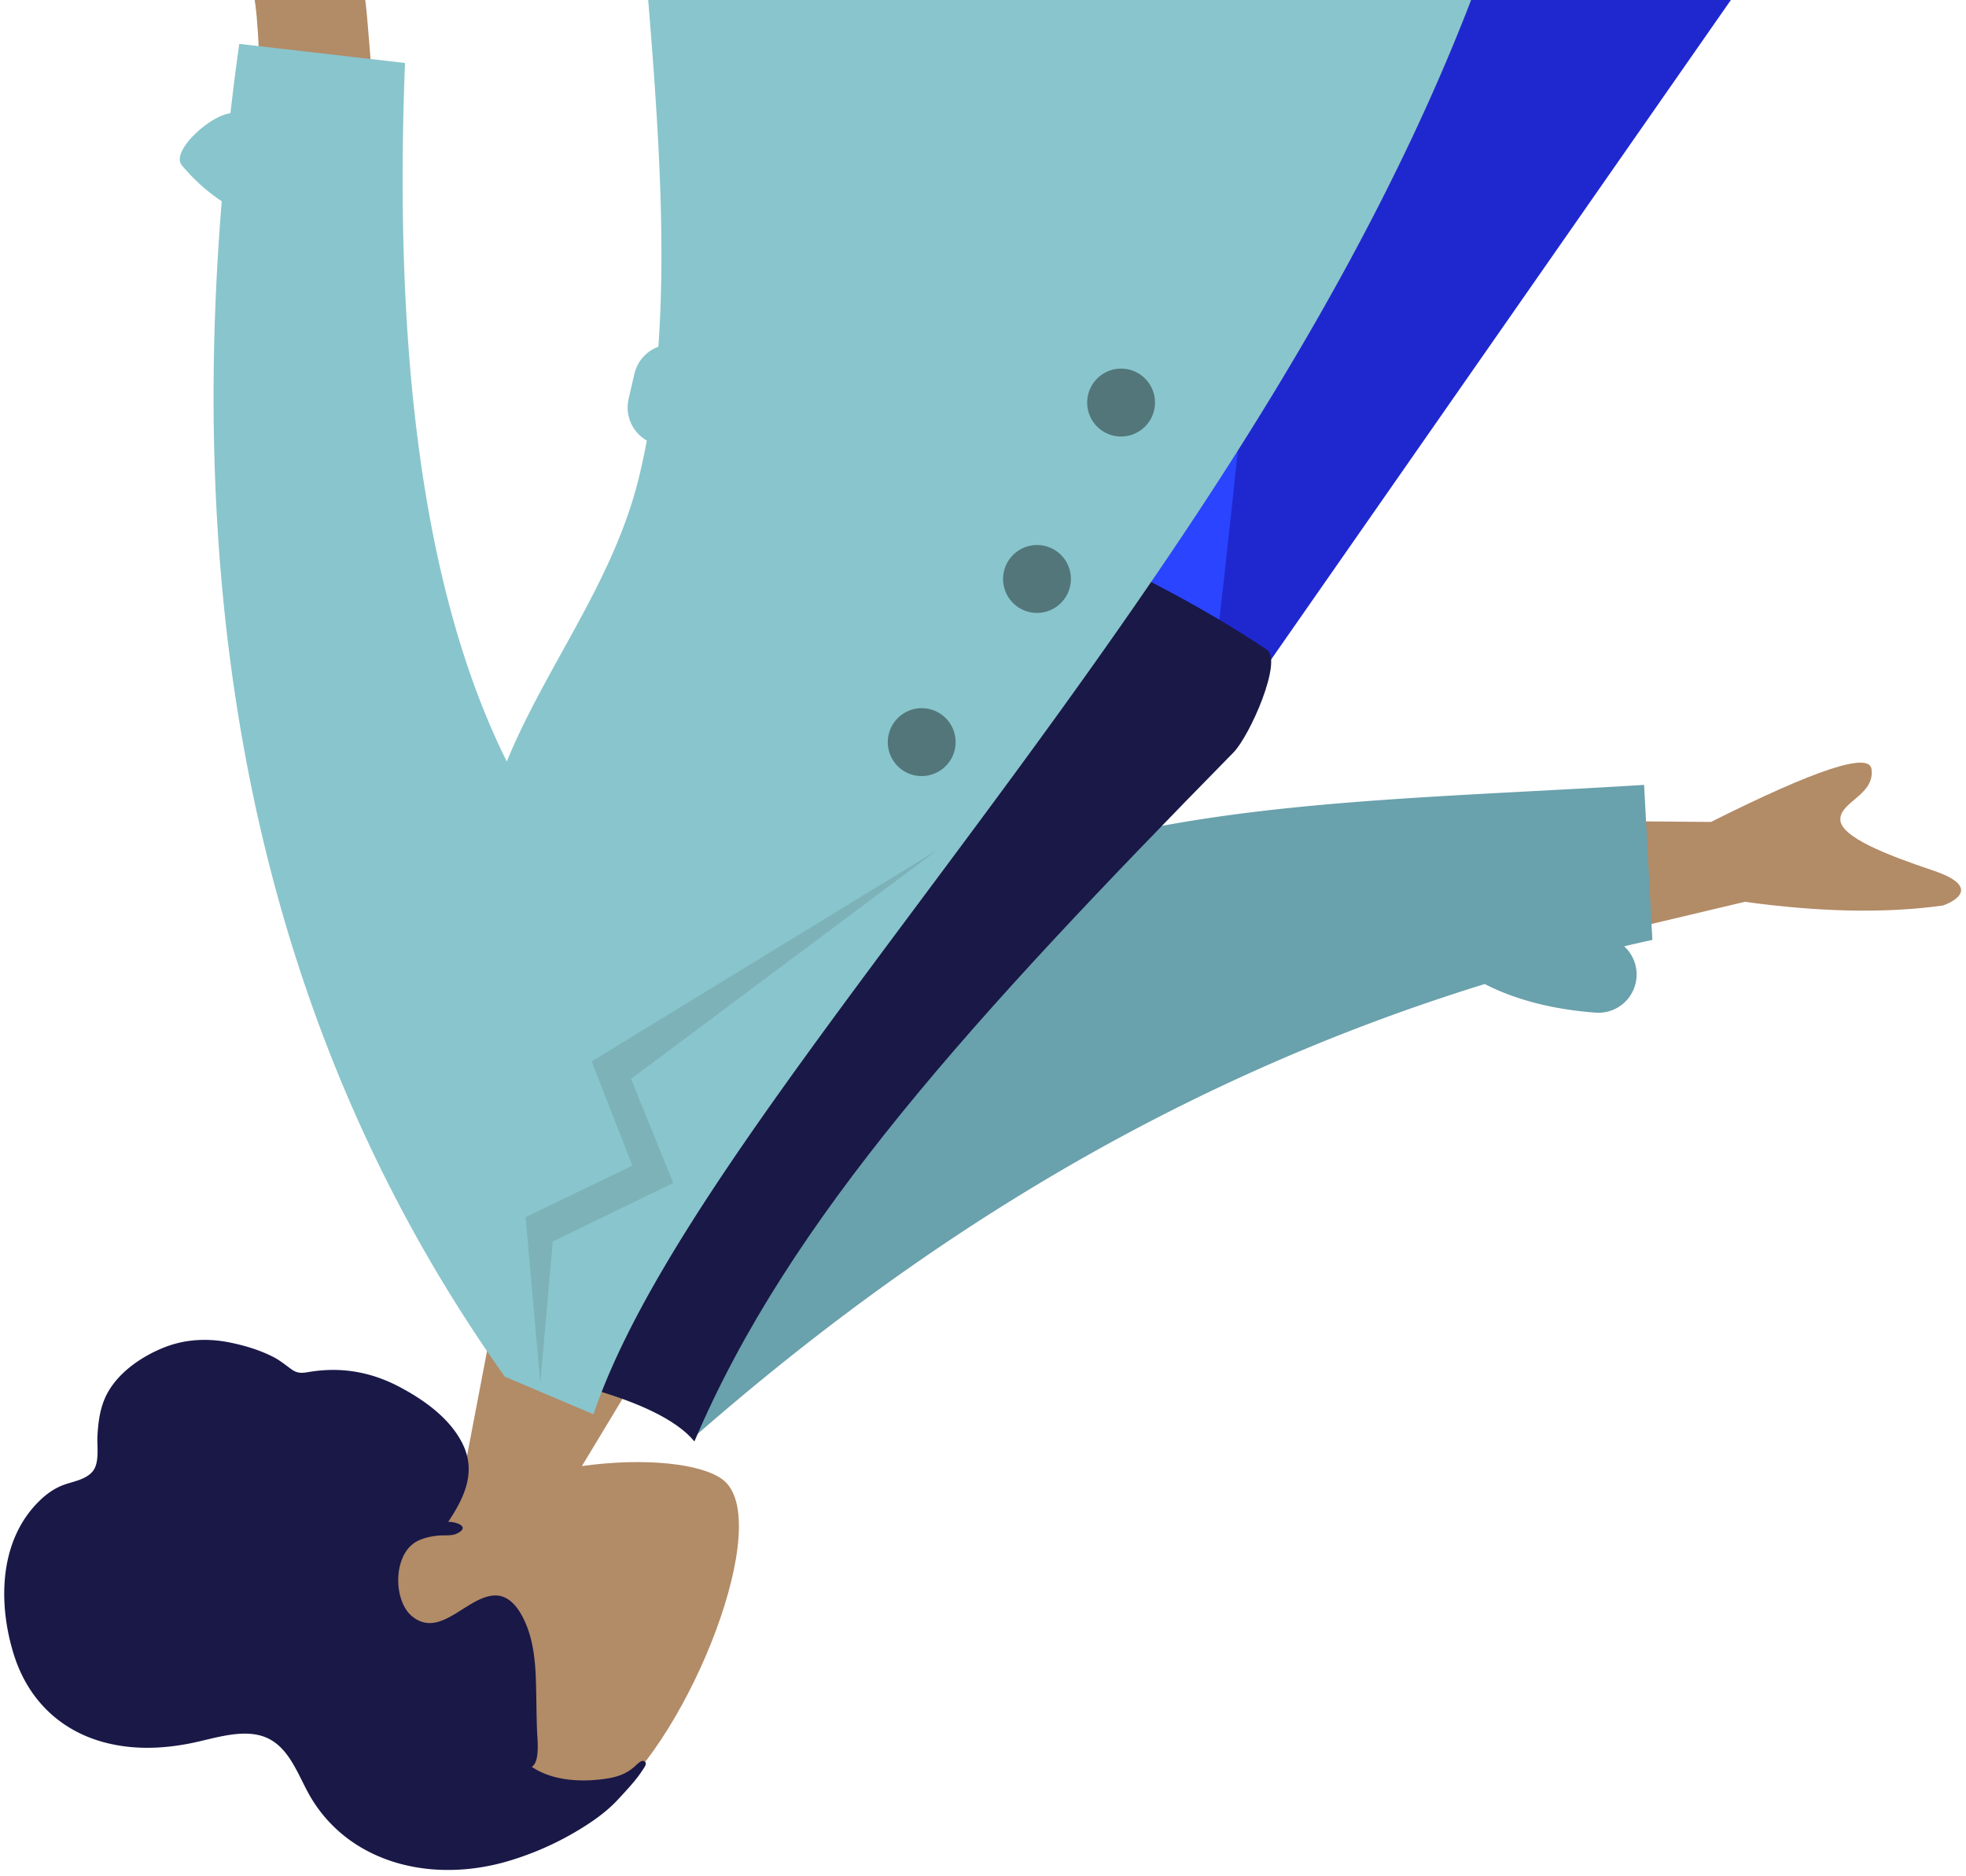 <svg xmlns="http://www.w3.org/2000/svg" width="263" height="251" viewBox="0 0 263 251">
    <g fill="none" fill-rule="evenodd">
        <path fill="#B28B67" d="M61.268 201.123c-7.234 3.586-13.444 9.107-16.184 17.084-7.895 22.985 25.48 31.358 36.348 22.68 10.867-8.68 22.271-37.556 15.259-42.908-2.797-2.135-10.315-3.005-18.844-1.822l16.997-28.173-25.21-10.7-8.366 43.84z"/>
        <path fill="#191847" d="M85.958 236.84c-.869 1.353-2.167 2.716-3.246 3.888-1.39 1.51-3.033 2.708-4.733 3.773a40.337 40.337 0 0 1-10.222 4.578c-6.47 1.855-13.556 1.502-19.274-1.787a19.006 19.006 0 0 1-7.053-7.053c-1.537-2.698-2.64-6.177-5.504-7.61-3.116-1.558-7.242.002-10.544.644-3.724.725-7.408.84-11.026-.043-6.061-1.479-10.579-5.64-12.525-11.914-2.072-6.677-2.035-15.164 3.457-20.514 1.021-.995 2.107-1.738 3.403-2.186 1.188-.41 2.85-.678 3.724-1.769.93-1.16.545-3.327.62-4.697.11-1.963.364-3.964 1.328-5.738 1.584-2.914 4.739-4.998 7.618-6.133 2.93-1.155 5.968-1.24 8.913-.624 1.966.411 3.905 1 5.691 1.918.887.455 1.588 1.05 2.39 1.628.779.561 1.358.538 2.289.38 4.325-.74 8.338-.032 12.125 1.958 3.196 1.68 6.676 4.098 8.422 7.498 1.938 3.776.414 7.201-1.857 10.588.904-.05 3.07.6 1.211 1.543-.736.373-1.763.216-2.536.291-.901.087-1.863.286-2.707.694-3.408 1.647-3.354 7.965-.842 10.068 3.732 3.126 7.246-2.484 10.966-2.742 2.14-.149 3.46 1.856 4.248 3.664 1.056 2.423 1.318 5.15 1.4 7.847.067 2.221.063 4.443.15 6.662.042 1.036.416 4.074-.706 4.75 2.812 1.91 6.769 2.096 10.117 1.557 1.385-.223 2.54-.626 3.637-1.59.235-.207.834-.864 1.189-.75.66.21.096.88-.123 1.22"/>
        <path fill="#1F28CF" d="M105.933 73.866L212.57-37.48l76.779-82.84 20.106 8.535L163.14 98.148z"/>
        <path fill="#2B44FF" d="M93.5 68.588C112.28 22.824 138.697-38.31 138.627-41.69c-.046-2.252-17.315-35.026-51.808-98.32l17.82-13.17c44.883 65.883 67.78 102.138 68.692 108.764 1.368 9.94-5.826 93.009-11.943 141.821L93.5 68.588z"/>
        <path fill="#191847" d="M73.769-159.185l11.736 20.535 21.223-10.814c6.488-12.144 16.732-24.518 30.732-37.123l-2.043-4.01-38.404 19.568-12.116 8.7-1.022-2.006-10.106 5.15zM295.326-139.588l-8.187 22.19 21.925 9.307c13.474-2.836 29.538-2.943 48.192-.32l1.759-4.143-39.676-16.84-14.452-3.691.88-2.071-10.441-4.432z"/>
        <g>
            <path fill="#B28B67" d="M189.736 131.024l43.684-10.363c10.064 1.39 18.896 1.555 26.495.493 1.986-.7 4.838-2.61-1.29-4.671-6.128-2.06-12.48-4.504-12.438-6.88.042-2.374 4.662-3.275 4.169-6.713-.329-2.292-7.484.069-21.464 7.083l-38.776-.293-.38 21.344zM34.775 77.307l19.793 4.465c-3.325-51.451-5.229-78.718-5.713-81.8-1.088-6.933 6.556-15.35 10.071-20.009-6.753-5.112-8.843 7.577-17.323.959-7.74-6.04-12.645-14.885-24.1-11-1.41.477-3.423 3.033-.679 6.025C23.662-16.598 33.115-4.13 33.954-.55c1.144 4.882 1.417 30.834.82 77.857z"/>
            <path fill="#69A1AC" d="M198.619 131.664c4.151 2.126 9.111 3.393 14.821 3.827a5.113 5.113 0 0 0 3.828-8.878c1.252-.293 2.511-.579 3.777-.856l-1.107-20.739c-42.826 2.653-81.686 1.864-109.188 24.58-9.231 7.625-21.614 41.577-27.229 53.457l9.214 9.322c29.231-25.614 63.404-47.585 105.884-60.713z"/>
            <path fill="#191847" d="M92.017 54.05c34.336 10.314 60.156 21.274 77.46 32.88 2.144 1.438-2.237 11.474-4.487 13.767-35.05 35.715-59.458 62.39-72.097 92.165-2.405-2.93-7.714-5.47-15.927-7.619-7.754-39.505-2.361-78.766 15.05-131.193z"/>
            <path fill="#89C5CC" d="M88.073 46.393a5.1 5.1 0 0 0-3.21 3.64l-.772 3.338a5.1 5.1 0 0 0 2.434 5.574A86.482 86.482 0 0 1 85.443 64c-3.439 13.958-12.475 25.24-17.646 37.89-10.69-21.464-15.23-52.62-13.617-93.464L32.006 5.87c-.436 3.119-.83 6.214-1.183 9.286-2.825.329-8.001 5.135-6.51 6.94a24.97 24.97 0 0 0 5.35 4.834c-5.076 62.2 7.546 114.621 37.866 157.267l5.636 2.392 6.23 2.645C95.552 141.458 186.71 60.877 206.592-32.55c-28.03-20.077-81.4-17.285-117.129-52.78-13.152 35.439 1.595 89.89-1.39 131.723z"/>
            <path fill="#000" fill-opacity=".1" d="M72.282 184.98l1.657-18.87 16.119-7.833-5.65-13.93 40.962-30.6-46.21 28.276 5.44 13.937-14.287 6.904z"/>
            <path fill="#000" fill-opacity=".4" d="M125.075 95.114a4.539 4.539 0 0 0-5.949 2.41 4.539 4.539 0 0 0 2.399 5.954 4.539 4.539 0 0 0 5.949-2.41 4.539 4.539 0 0 0-2.4-5.954zm15.424-21.83a4.539 4.539 0 0 0-5.95 2.41 4.539 4.539 0 0 0 2.4 5.953 4.539 4.539 0 0 0 5.948-2.41 4.539 4.539 0 0 0-2.398-5.953zm11.25-23.602a4.539 4.539 0 0 0-5.95 2.41 4.539 4.539 0 0 0 2.4 5.953 4.539 4.539 0 0 0 5.948-2.41 4.539 4.539 0 0 0-2.399-5.953z"/>
        </g>
    </g>
</svg>
